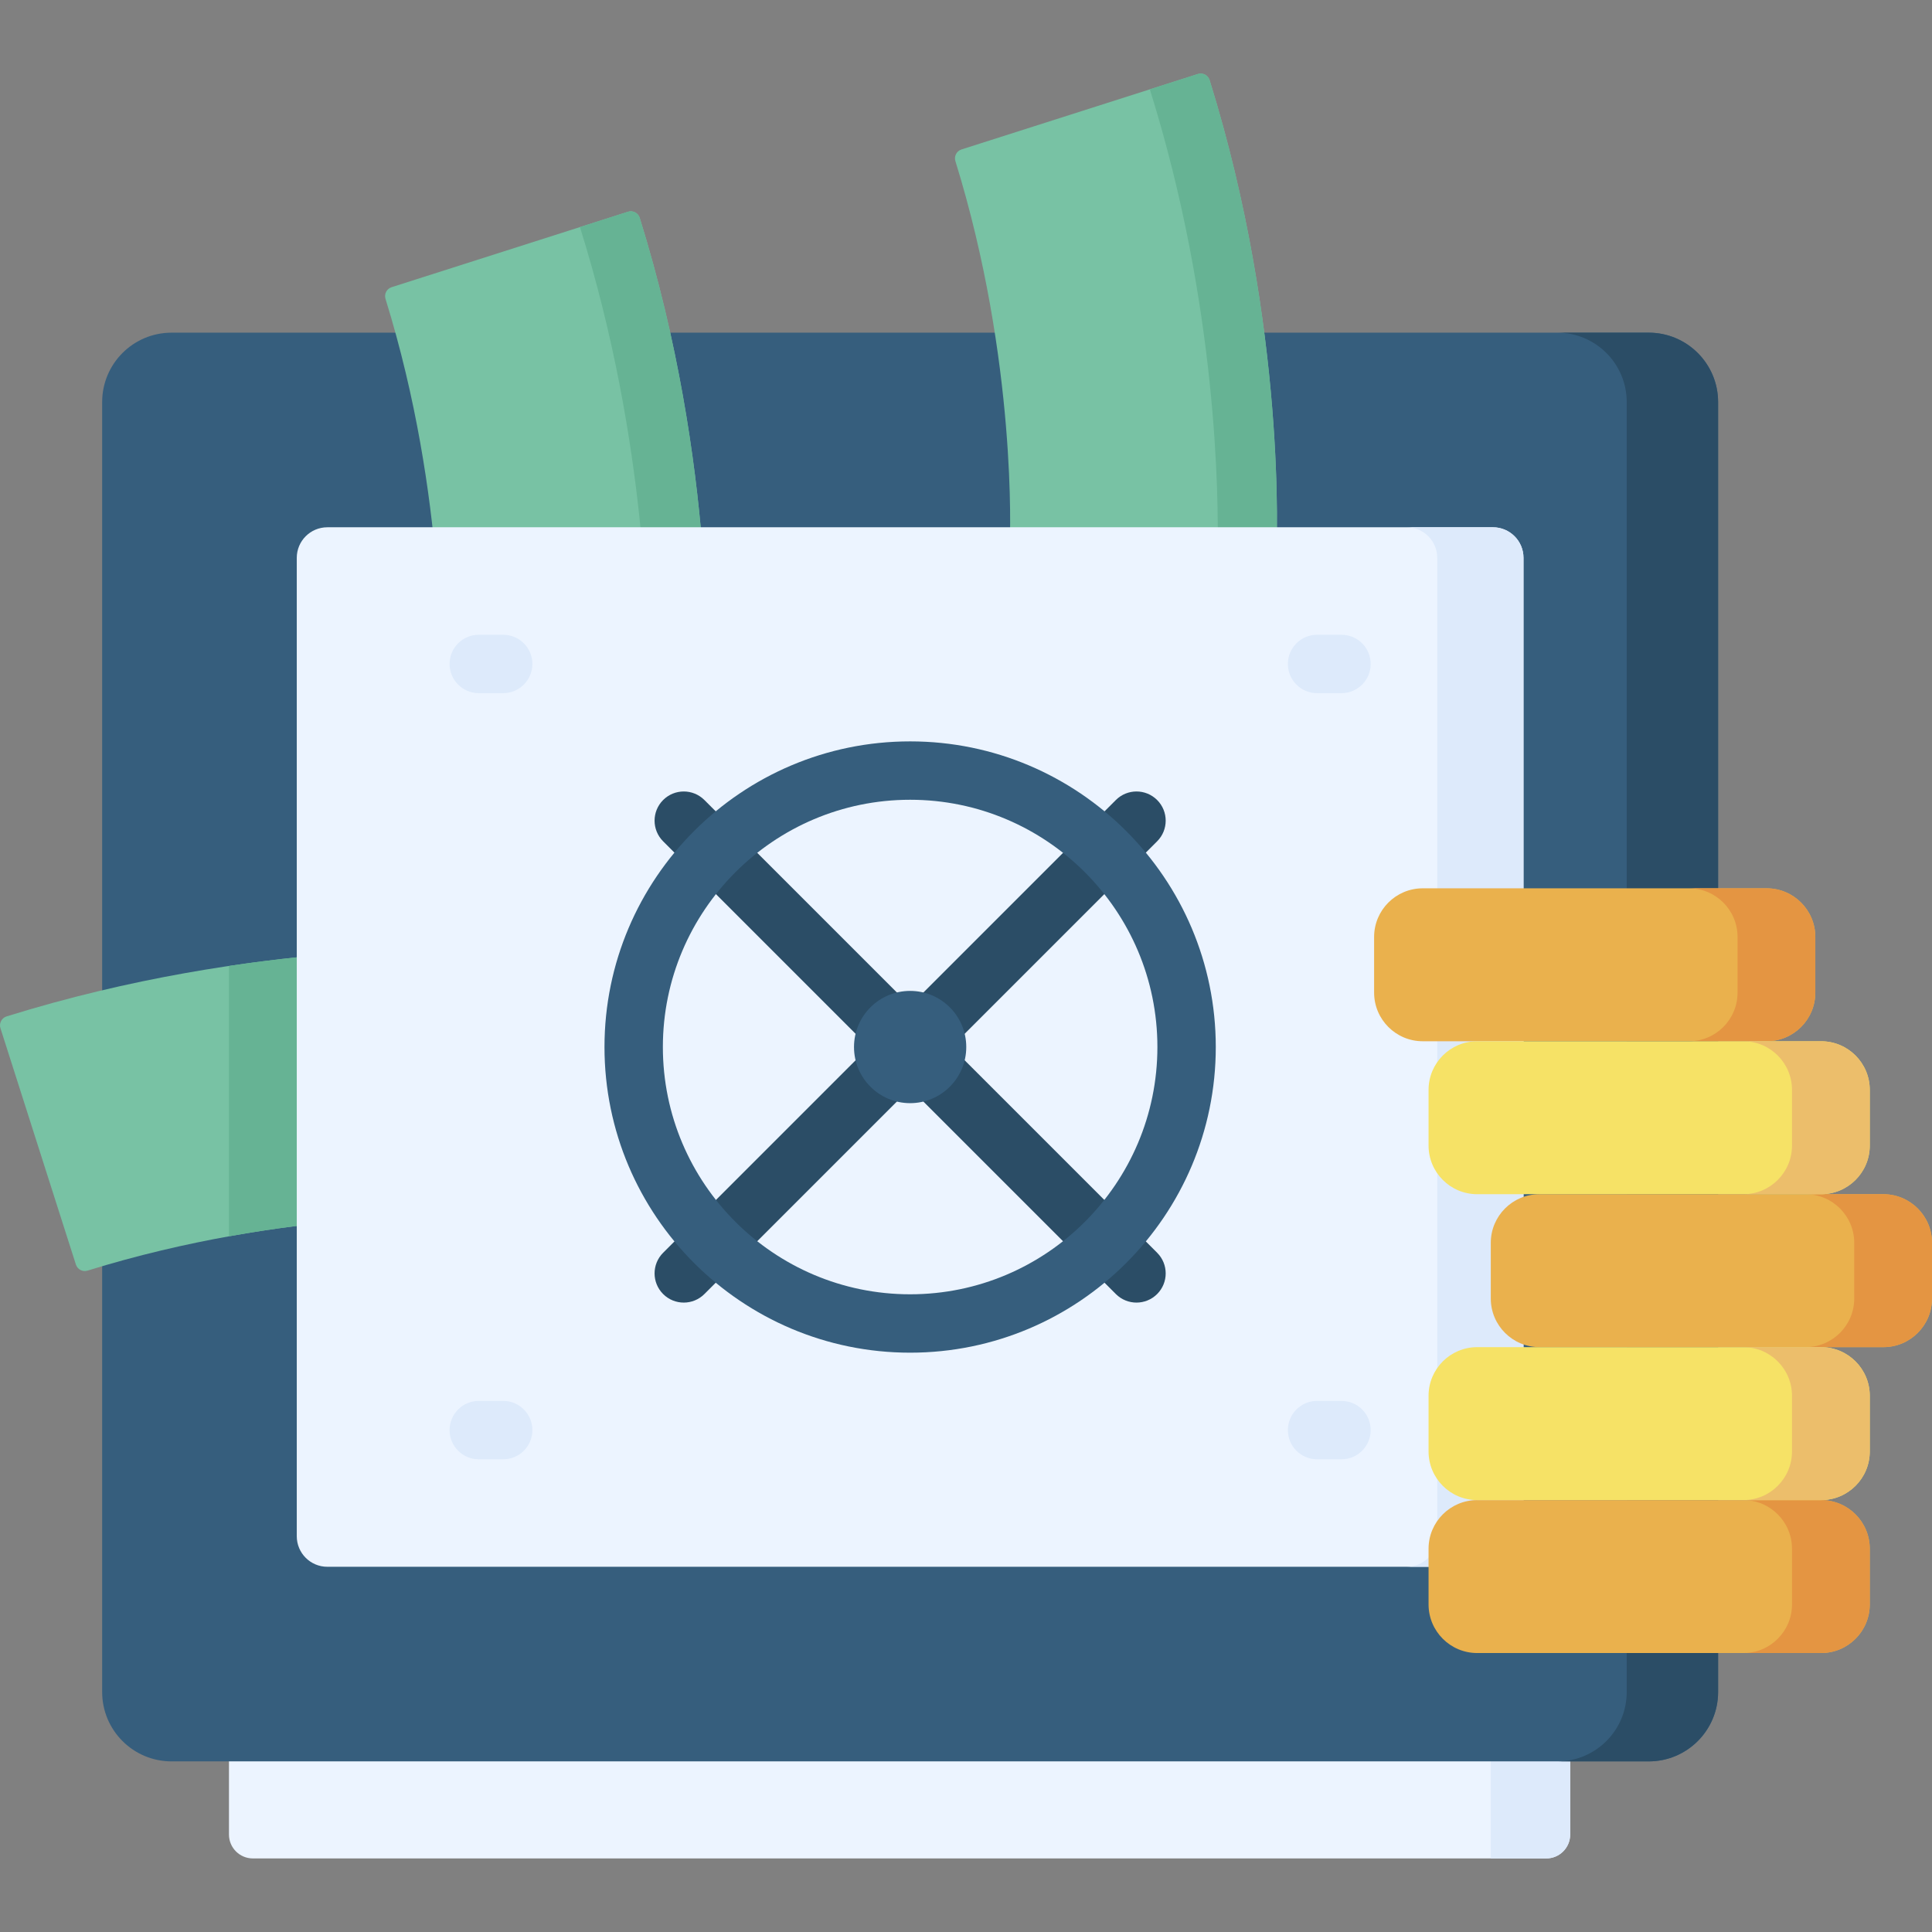 <svg id="Capa_1" enable-background="new 0 0 512 512" height="512" viewBox="0 0 512 512" width="512" xmlns="http://www.w3.org/2000/svg"><rect x="0" y="0" width="512" height="512" fill="#808080" stroke="none"/><g><g><path d="m409.781 492.503h-342.767c-3.499 0-6.335-2.836-6.335-6.335v-39.381h355.438v39.381c-.001 3.499-2.837 6.335-6.336 6.335z" fill="#ecf4ff"/><path d="m395.074 446.786v45.717h14.706c3.499 0 6.335-2.836 6.335-6.335v-39.382z" fill="#ddeafb"/></g><path d="m455.316 448.394c0 10.158-8.235 18.392-18.392 18.392h-391.458c-10.158 0-18.392-8.235-18.392-18.392v-341.84c0-10.158 8.235-18.392 18.392-18.392h391.457c10.158 0 18.392 8.235 18.392 18.392v341.84z" fill="#365e7d"/><path d="m436.923 88.161h-24.218c10.158 0 18.392 8.235 18.392 18.392v341.84c0 10.158-8.235 18.392-18.392 18.392h24.218c10.158 0 18.392-8.234 18.392-18.392v-341.84c.001-10.157-8.234-18.392-18.392-18.392z" fill="#2b4d66"/><path d="m267.61 143.519c.023-.477 2.049-47.677-14.419-100.818-.403-1.3.317-2.681 1.614-3.095l62.634-19.992c.629-.201 1.312-.142 1.898.163s1.026.831 1.222 1.462c20.54 65.925 17.789 123.466 17.66 125.912l-35.305-1.86z" fill="#78c2a4"/><path d="m322.661 146.331 15.558.82c.129-2.445 2.881-59.987-17.66-125.912-.196-.631-.636-1.157-1.222-1.461-.586-.305-1.269-.364-1.898-.163l-12.718 4.059c17.984 57.442 18.263 108.606 17.94 122.657z" fill="#66b394"/><path d="m124.022 322.307c-.477-.023-47.677-2.049-100.818 14.419-1.3.403-2.681-.317-3.095-1.614l-19.992-62.634c-.201-.629-.142-1.312.163-1.898s.831-1.026 1.462-1.222c65.925-20.54 123.466-17.789 125.912-17.66l-1.86 35.305z" fill="#78c2a4"/><path d="m60.678 255.982v71.655c36.031-6.502 62.984-5.348 63.344-5.331l1.772-35.304 1.86-35.305c-1.667-.087-28.92-1.392-66.976 4.285z" fill="#66b394"/><path d="m116.583 180.023c.023-.477 2.049-47.677-14.419-100.818-.403-1.3.317-2.681 1.614-3.095l62.634-19.992c.629-.201 1.312-.142 1.898.163s1.026.831 1.222 1.462c20.54 65.925 17.789 123.466 17.66 125.912l-35.305-1.86z" fill="#78c2a4"/><path d="m171.634 182.835 15.558.82c.129-2.445 2.881-59.987-17.66-125.912-.196-.631-.636-1.157-1.222-1.461-.586-.305-1.269-.364-1.898-.163l-12.718 4.059c17.984 57.443 18.262 108.606 17.94 122.657z" fill="#66b394"/><path d="m78.647 407.114v-259.28c0-4.473 3.626-8.099 8.099-8.099h308.896c4.473 0 8.099 3.626 8.099 8.099v259.28c0 4.473-3.626 8.099-8.099 8.099h-308.895c-4.473 0-8.1-3.626-8.1-8.099z" fill="#ecf4ff"/><path d="m395.643 139.734h-22.858c4.473 0 8.099 3.626 8.099 8.099v259.28c0 4.473-3.626 8.099-8.099 8.099h22.858c4.473 0 8.099-3.626 8.099-8.099v-259.28c0-4.473-3.626-8.099-8.099-8.099z" fill="#ddeafb"/><g><g><path d="m246.371 280.034c-1.98 0-3.96-.755-5.47-2.265-3.021-3.022-3.021-7.919 0-10.941l54.813-54.814c3.022-3.02 7.919-3.02 10.941 0 3.021 3.022 3.021 7.919 0 10.941l-54.814 54.814c-1.511 1.51-3.49 2.265-5.47 2.265z" fill="#2b4d66"/></g><g><path d="m301.185 345.2c-1.979 0-3.96-.755-5.471-2.265l-52.388-52.388c-3.021-3.022-3.021-7.919 0-10.941 3.021-3.02 7.919-3.02 10.94 0l52.389 52.388c3.021 3.022 3.021 7.919 0 10.941-1.511 1.509-3.491 2.265-5.47 2.265z" fill="#2b4d66"/></g><g><path d="m181.205 345.2c-1.98 0-3.96-.755-5.47-2.265-3.021-3.022-3.021-7.919 0-10.941l53.104-53.104c3.021-3.02 7.919-3.02 10.94 0 3.021 3.022 3.021 7.919 0 10.941l-53.104 53.104c-1.51 1.509-3.49 2.265-5.47 2.265z" fill="#2b4d66"/></g><g><path d="m234.309 278.325c-1.98 0-3.96-.755-5.47-2.265l-53.104-53.104c-3.021-3.022-3.021-7.919 0-10.941 3.021-3.02 7.919-3.02 10.94 0l53.104 53.104c3.021 3.022 3.021 7.919 0 10.941-1.51 1.509-3.49 2.265-5.47 2.265z" fill="#2b4d66"/></g></g><path d="m482.617 438.072h-91.142c-7.12 0-12.892-5.772-12.892-12.892v-14.748c0-7.12 5.772-12.892 12.892-12.892h91.142c7.12 0 12.892 5.772 12.892 12.892v14.748c0 7.12-5.772 12.892-12.892 12.892z" fill="#eab14d"/><path d="m482.617 397.54h-20.609c7.12 0 12.892 5.772 12.892 12.892v14.748c0 7.12-5.772 12.892-12.892 12.892h20.609c7.12 0 12.892-5.772 12.892-12.892v-14.748c0-7.12-5.772-12.892-12.892-12.892z" fill="#e49542"/><path d="m499.108 357.008h-91.142c-7.12 0-12.892-5.772-12.892-12.892v-14.748c0-7.12 5.772-12.892 12.892-12.892h91.142c7.12 0 12.892 5.772 12.892 12.892v14.748c0 7.12-5.772 12.892-12.892 12.892z" fill="#eab14d"/><path d="m499.108 316.475h-20.609c7.12 0 12.892 5.772 12.892 12.892v14.748c0 7.12-5.772 12.892-12.892 12.892h20.609c7.12 0 12.892-5.772 12.892-12.892v-14.748c0-7.12-5.772-12.892-12.892-12.892z" fill="#e49542"/><path d="m468.188 275.943h-91.142c-7.12 0-12.892-5.772-12.892-12.892v-14.748c0-7.12 5.772-12.892 12.892-12.892h91.142c7.12 0 12.892 5.772 12.892 12.892v14.748c-.001 7.12-5.772 12.892-12.892 12.892z" fill="#eab14d"/><path d="m468.187 235.411h-20.609c7.12 0 12.892 5.772 12.892 12.892v14.748c0 7.12-5.772 12.892-12.892 12.892h20.609c7.12 0 12.892-5.772 12.892-12.892v-14.748c0-7.12-5.771-12.892-12.892-12.892z" fill="#e49542"/><path d="m482.617 397.54h-91.142c-7.12 0-12.892-5.772-12.892-12.892v-14.748c0-7.12 5.772-12.892 12.892-12.892h91.142c7.12 0 12.892 5.772 12.892 12.892v14.748c0 7.12-5.772 12.892-12.892 12.892z" fill="#f6e266"/><path d="m482.617 357.008h-20.609c7.12 0 12.892 5.772 12.892 12.892v14.748c0 7.12-5.772 12.892-12.892 12.892h20.609c7.12 0 12.892-5.772 12.892-12.892v-14.748c0-7.121-5.772-12.892-12.892-12.892z" fill="#ecbe6b"/><path d="m482.617 316.475h-91.142c-7.12 0-12.892-5.772-12.892-12.892v-14.748c0-7.12 5.772-12.892 12.892-12.892h91.142c7.12 0 12.892 5.772 12.892 12.892v14.748c0 7.12-5.772 12.892-12.892 12.892z" fill="#f6e266"/><path d="m482.617 275.943h-20.609c7.12 0 12.892 5.772 12.892 12.892v14.748c0 7.12-5.772 12.892-12.892 12.892h20.609c7.12 0 12.892-5.772 12.892-12.892v-14.748c0-7.12-5.772-12.892-12.892-12.892z" fill="#ecbe6b"/><g><g><g><path d="m133.351 183.692h-6.47c-4.272 0-7.736-3.463-7.736-7.736s3.464-7.736 7.736-7.736h6.47c4.272 0 7.736 3.463 7.736 7.736s-3.463 7.736-7.736 7.736z" fill="#ddeafb"/></g><g><path d="m355.509 183.692h-6.471c-4.273 0-7.736-3.463-7.736-7.736s3.463-7.736 7.736-7.736h6.471c4.273 0 7.736 3.463 7.736 7.736s-3.463 7.736-7.736 7.736z" fill="#ddeafb"/></g></g><g><g><path d="m133.351 386.727h-6.47c-4.272 0-7.736-3.463-7.736-7.736s3.464-7.736 7.736-7.736h6.47c4.272 0 7.736 3.463 7.736 7.736s-3.463 7.736-7.736 7.736z" fill="#ddeafb"/></g><g><path d="m355.509 386.727h-6.471c-4.273 0-7.736-3.463-7.736-7.736s3.463-7.736 7.736-7.736h6.471c4.273 0 7.736 3.463 7.736 7.736s-3.463 7.736-7.736 7.736z" fill="#ddeafb"/></g></g></g><circle cx="241.195" cy="277.474" fill="#365e7d" r="14.875"/><g><path d="m241.195 358.474c-44.664 0-81-36.337-81-81s36.337-81 81-81 81 36.337 81 81-36.336 81-81 81zm0-146.529c-36.133 0-65.528 29.396-65.528 65.528s29.396 65.528 65.528 65.528 65.528-29.396 65.528-65.528-29.396-65.528-65.528-65.528z" fill="#365e7d"/></g></g></svg>